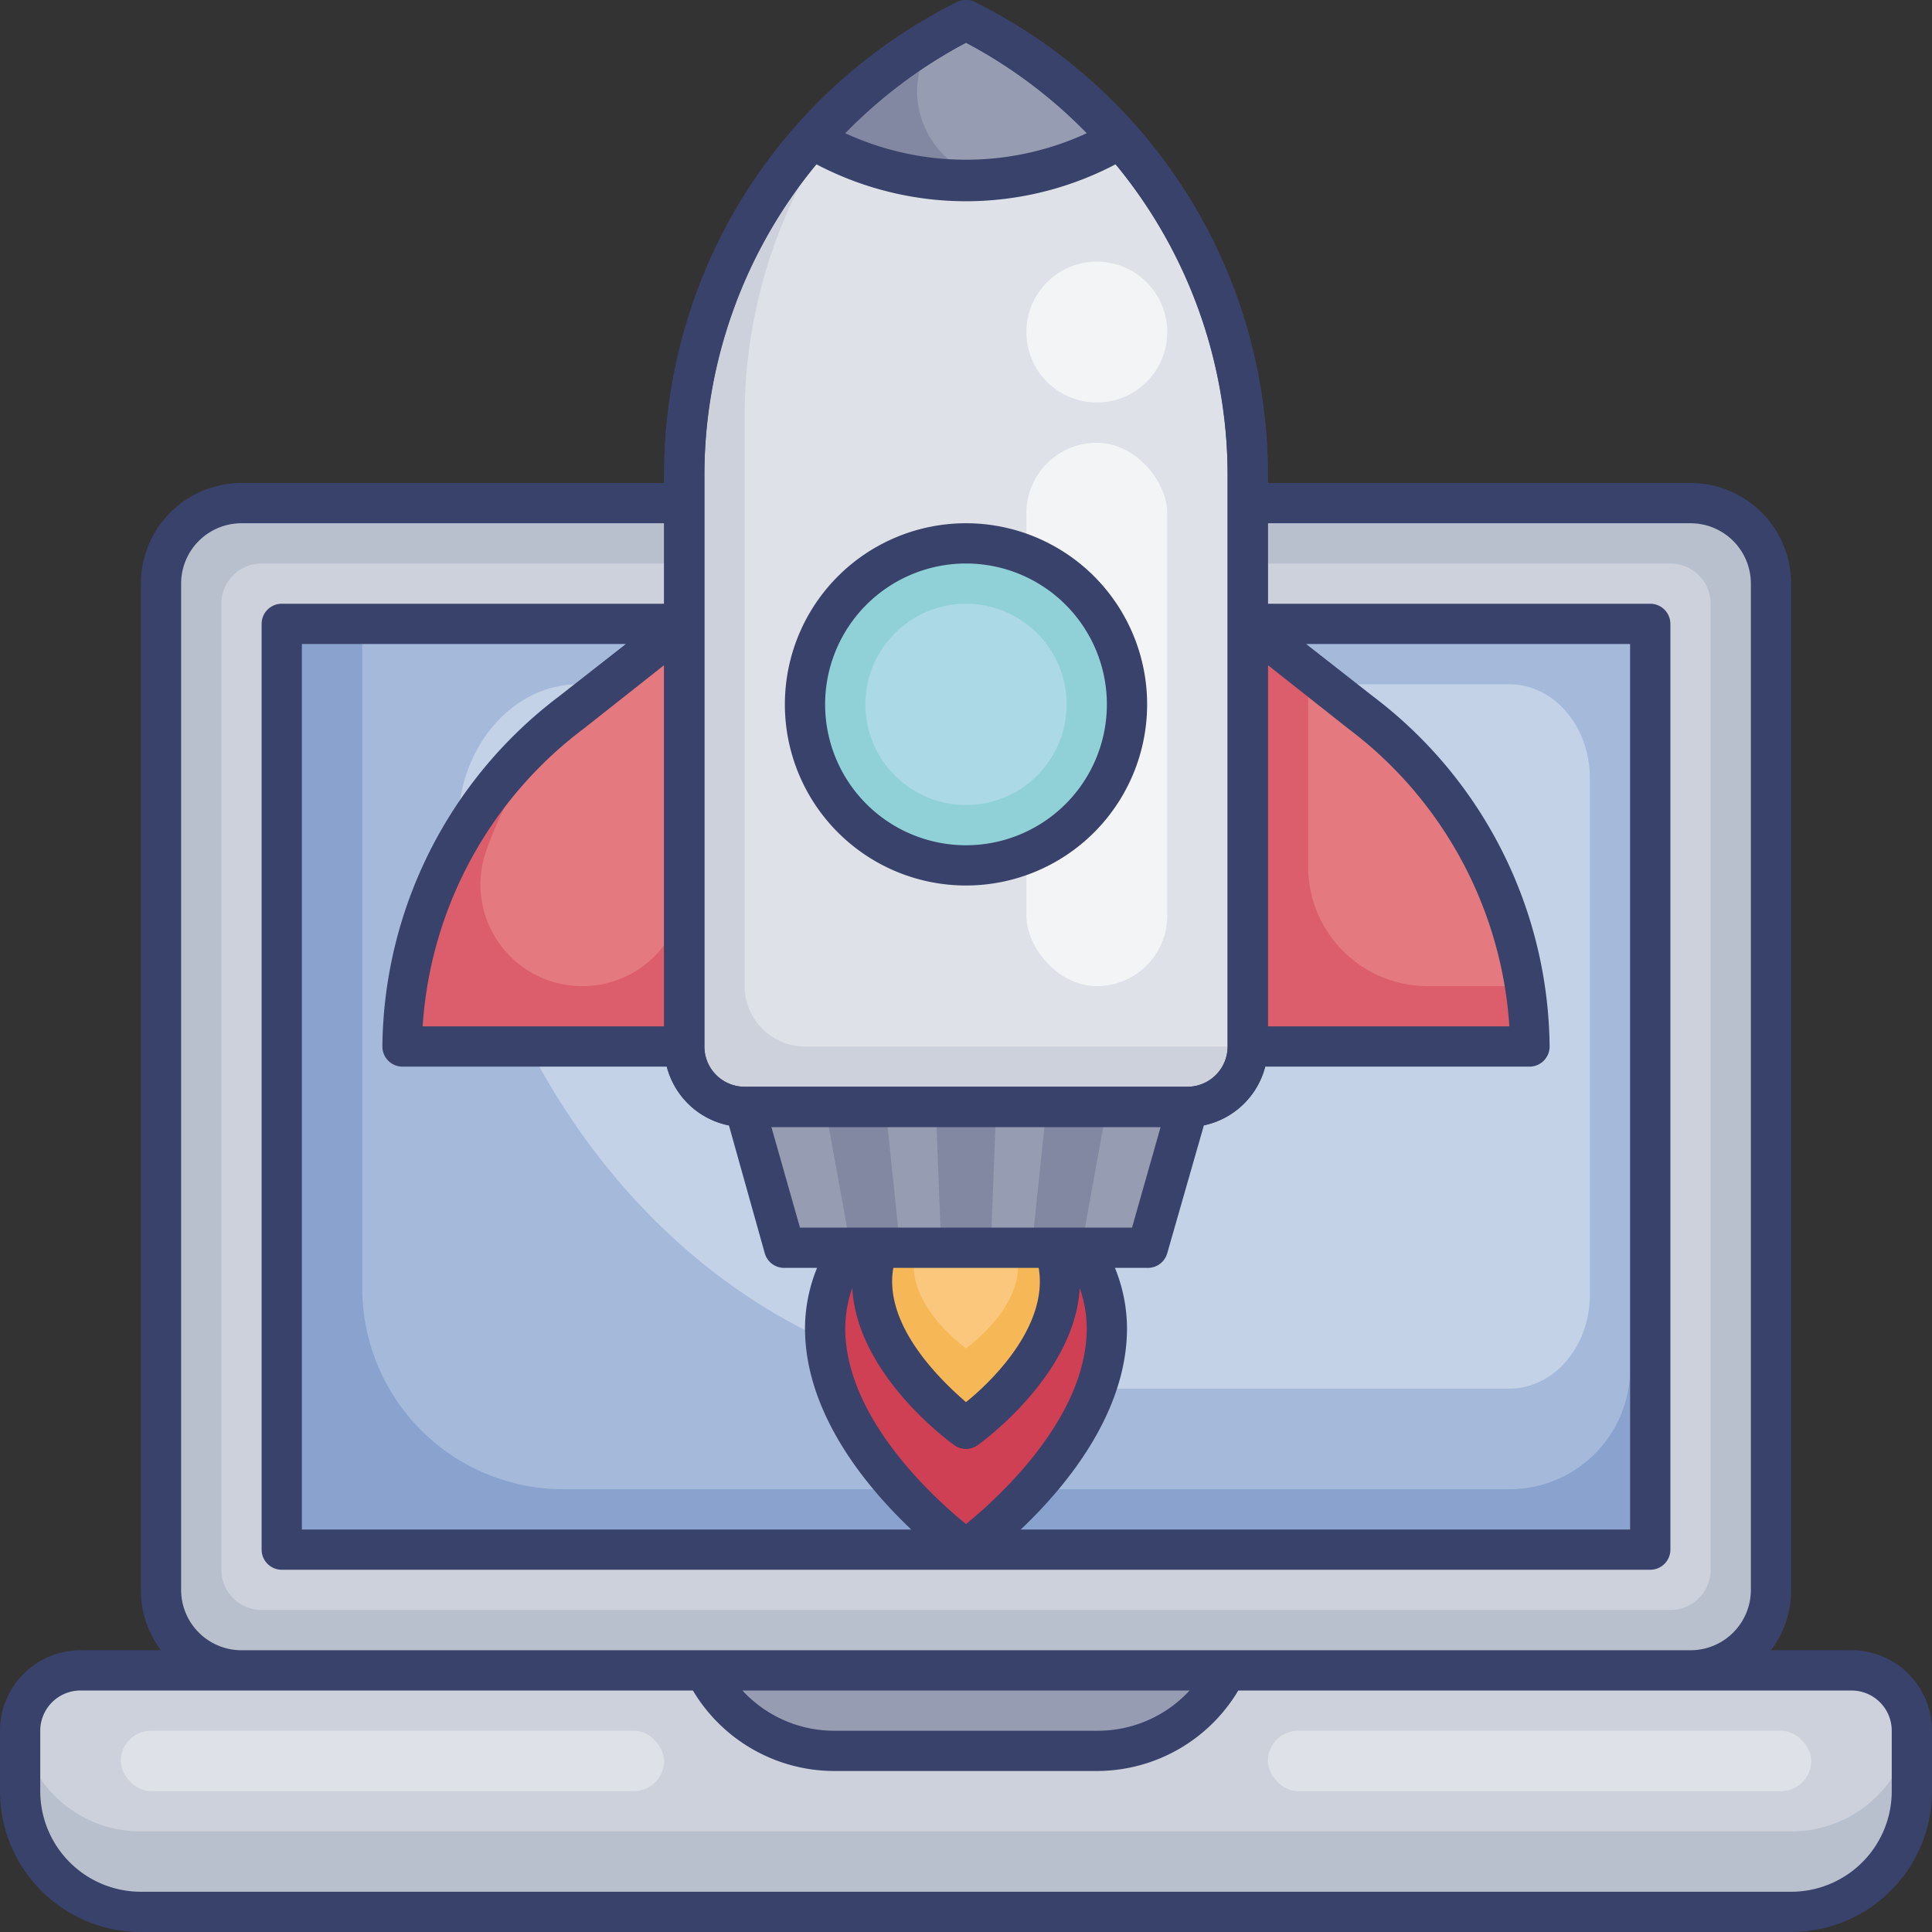<svg xmlns="http://www.w3.org/2000/svg" id="Layer_1" data-name="Layer 1" viewBox="0 0 96 96"><rect x="0" y="0" width="96" height="96" fill="#333333" stroke="none"/><defs><style>.cls-1{fill:#b8c0ce}.cls-2{fill:#ccd1dc}.cls-3{fill:#969cb2}.cls-4{fill:#89a3ce}.cls-5{fill:#a5b9db}.cls-6{fill:#c3d2e7}.cls-7{fill:#cf4055}.cls-8{fill:#f6b756}.cls-9{fill:#fac77d}.cls-10{fill:#8288a1}.cls-11{fill:#dc5d6b}.cls-12{fill:#e47980}.cls-13{fill:#dee1e7}.cls-14{fill:#f3f4f5}.cls-15{fill:none;stroke:#39426a;stroke-linecap:round;stroke-linejoin:round;stroke-width:2px}.cls-16{fill:#90d1d7}.cls-17{fill:#abd9e6}.cls-18{fill:#39426a}</style></defs><title>rocket, launch, start up, laptop, computer, website</title><path d="M95,86v3a6,6,0,0,1-6,6H7a6,6,0,0,1-6-6V86a2.56,2.56,0,0,1,0-.39A3,3,0,0,1,4,83H92a3,3,0,0,1,3,2.61A2.56,2.56,0,0,1,95,86Z" class="cls-1"/><path d="M95,85.61A6,6,0,0,1,89,91H7a6,6,0,0,1-6-5.39A3,3,0,0,1,4,83H92A3,3,0,0,1,95,85.61Z" class="cls-2"/><path d="M54.53,87H41.47A7.24,7.24,0,0,1,35,83H61A7.24,7.24,0,0,1,54.53,87Z" class="cls-3"/><path d="M76,25h8a4,4,0,0,1,4,4V79a4,4,0,0,1-4,4H12a4,4,0,0,1-4-4V29a4,4,0,0,1,4-4H76Z" class="cls-1"/><path d="M76,28h7a2,2,0,0,1,2,2V78a2,2,0,0,1-2,2H13a2,2,0,0,1-2-2V30a2,2,0,0,1,2-2H76Z" class="cls-2"/><rect width="68" height="46" x="14" y="31" class="cls-4"/><path d="M18,31H81a0,0,0,0,1,0,0V68a6,6,0,0,1-6,6H28A10,10,0,0,1,18,64V31A0,0,0,0,1,18,31Z" class="cls-5"/><path d="M79,38.67V64.33C79,66.91,77.21,69,75,69H52C38,69,26.25,57.83,22.94,42.71,22,38.29,24.86,34,28.76,34H75C77.21,34,79,36.09,79,38.67Z" class="cls-6"/><path d="M53.74,62A6.89,6.89,0,0,1,55,66c0,6-7,11-7,11s-7-5-7-11a6.89,6.89,0,0,1,1.26-4Z" class="cls-7"/><path d="M52.36,62a4.63,4.63,0,0,1,.31,1.67C52.67,67.67,48,71,48,71s-4.67-3.33-4.67-7.33A4.63,4.63,0,0,1,43.64,62Z" class="cls-8"/><path d="M50.42,62a2.6,2.6,0,0,1,.17.93C50.59,65.15,48,67,48,67s-2.59-1.85-2.59-4.07a2.6,2.6,0,0,1,.17-.93Z" class="cls-9"/><polygon points="37 55 59 55 57 62 39 62 37 55" class="cls-3"/><polygon points="41 55 55 55 53.73 62 42.27 62 41 55" class="cls-10"/><polygon points="44 55 52 55 51.27 62 44.73 62 44 55" class="cls-3"/><polygon points="46.5 55 49.5 55 49.23 62 46.77 62 46.5 55" class="cls-10"/><path d="M76,52H62V31l3,2.35,2.65,2.07A21.31,21.31,0,0,1,75.76,49,18.77,18.77,0,0,1,76,52Z" class="cls-11"/><path d="M75.76,49H70.93A5.94,5.94,0,0,1,65,43.07V33.35l2.65,2.07A21.31,21.31,0,0,1,75.76,49Z" class="cls-12"/><path d="M34,31V52H20a21,21,0,0,1,7.81-16.13v0c.17-.15.35-.29.53-.43Z" class="cls-11"/><path d="M34,31V43.94A5.05,5.05,0,0,1,28.94,49h0a5.05,5.05,0,0,1-4.8-6.67,21.32,21.32,0,0,1,3.67-6.46v0c.17-.15.35-.29.53-.43Z" class="cls-12"/><path d="M62,23.65V52a3,3,0,0,1-3,3H37a3,3,0,0,1-3-3V23.65A25.33,25.33,0,0,1,43,4.32,24.91,24.91,0,0,1,48,1,25.32,25.32,0,0,1,62,23.65Z" class="cls-2"/><path d="M62,23.65V52H40a3,3,0,0,1-3-3V20.65A25.31,25.31,0,0,1,43,4.32,24.91,24.91,0,0,1,48,1,25.32,25.32,0,0,1,62,23.65Z" class="cls-13"/><path d="M55.67,6.89a14.81,14.81,0,0,1-6.42,2.05C48.84,9,48.42,9,48,9a14.91,14.91,0,0,1-7.67-2.11,24.85,24.85,0,0,1,6.12-5c.5-.31,1-.6,1.55-.86A25.35,25.35,0,0,1,55.67,6.89Z" class="cls-10"/><path d="M55.67,6.89a14.81,14.81,0,0,1-6.42,2.05,4.49,4.49,0,0,1-2.8-7.08c.5-.31,1-.6,1.55-.86A25.35,25.35,0,0,1,55.67,6.89Z" class="cls-3"/><rect width="7" height="27" x="51" y="22" class="cls-14" rx="3.5"/><path d="M59,55H37a3,3,0,0,1-3-3V23.65A25.33,25.33,0,0,1,48,1h0A25.33,25.33,0,0,1,62,23.65V52A3,3,0,0,1,59,55Z" class="cls-15"/><circle cx="48" cy="35" r="8" class="cls-16"/><circle cx="48" cy="35" r="5" class="cls-17"/><rect width="27" height="3" x="63" y="86" class="cls-13" rx="1.5"/><rect width="27" height="3" x="6" y="86" class="cls-13" rx="1.5"/><path d="M92,82H88a4.92,4.92,0,0,0,1-3V29a5,5,0,0,0-5-5H63v-.35A26.18,26.18,0,0,0,48.45.11a1,1,0,0,0-.9,0A26.18,26.18,0,0,0,33,23.65V24H12a5,5,0,0,0-5,5V79a4.92,4.92,0,0,0,1,3H4a4,4,0,0,0-4,4v3a7,7,0,0,0,7,7H89a7,7,0,0,0,7-7V86A4,4,0,0,0,92,82ZM33,51H21A20.15,20.15,0,0,1,29,36.21l4-3.16ZM27.74,34.63A22.07,22.07,0,0,0,19,52a1,1,0,0,0,1,1H33.14a4,4,0,0,0,3.08,2.92L38,62.27A1,1,0,0,0,39,63h1.6a8,8,0,0,0-.6,3c0,4.24,3.08,7.92,5.28,10H15V32H31.1ZM51.61,63a3.71,3.71,0,0,1,.06.67c0,2.65-2.51,5.07-3.67,6-1.16-1-3.67-3.4-3.67-6a3.71,3.71,0,0,1,.06-.67Zm-9.26,1c.23,4.31,4.87,7.67,5.07,7.81a1,1,0,0,0,1.16,0c.2-.14,4.84-3.5,5.07-7.81A6.09,6.09,0,0,1,54,66c0,4.44-4.39,8.42-6,9.73-1.61-1.31-6-5.29-6-9.73A6.09,6.09,0,0,1,42.35,64Zm-2.6-3-1.42-5H57.67l-1.42,5ZM56,66a8,8,0,0,0-.6-3H57a1,1,0,0,0,1-.73l1.82-6.35A4,4,0,0,0,62.86,53H76a1,1,0,0,0,1-1,22.07,22.07,0,0,0-8.74-17.37L64.9,32H81V76H50.72C52.92,73.92,56,70.24,56,66Zm7-32.95,4,3.16A20.15,20.15,0,0,1,75,51H63ZM48,2.12a24.4,24.4,0,0,1,6,4.5A14.33,14.33,0,0,1,42,6.62,24.4,24.4,0,0,1,48,2.12ZM35,23.65A24.18,24.18,0,0,1,40.56,8.16,16,16,0,0,0,48,10a16,16,0,0,0,7.44-1.84A24.18,24.18,0,0,1,61,23.65V52a2,2,0,0,1-2,2H37a2,2,0,0,1-2-2V23.65ZM9,79V29a3,3,0,0,1,3-3H33v4H14a1,1,0,0,0-1,1V77a1,1,0,0,0,1,1H82a1,1,0,0,0,1-1V31a1,1,0,0,0-1-1H63V26H84a3,3,0,0,1,3,3V79a3,3,0,0,1-3,3H12A3,3,0,0,1,9,79Zm50.11,5a6.2,6.2,0,0,1-4.58,2H41.47a6.2,6.2,0,0,1-4.58-2ZM94,89a5,5,0,0,1-5,5H7a5,5,0,0,1-5-5V86a2,2,0,0,1,2-2H34.43a8.19,8.19,0,0,0,7,4H54.53a8.19,8.19,0,0,0,7-4H92a2,2,0,0,1,2,2Z" class="cls-18"/><path d="M48,44a9,9,0,1,0-9-9A9,9,0,0,0,48,44Zm0-16a7,7,0,1,1-7,7A7,7,0,0,1,48,28Z" class="cls-18"/><circle cx="54.5" cy="16.5" r="3.5" class="cls-14"/></svg>